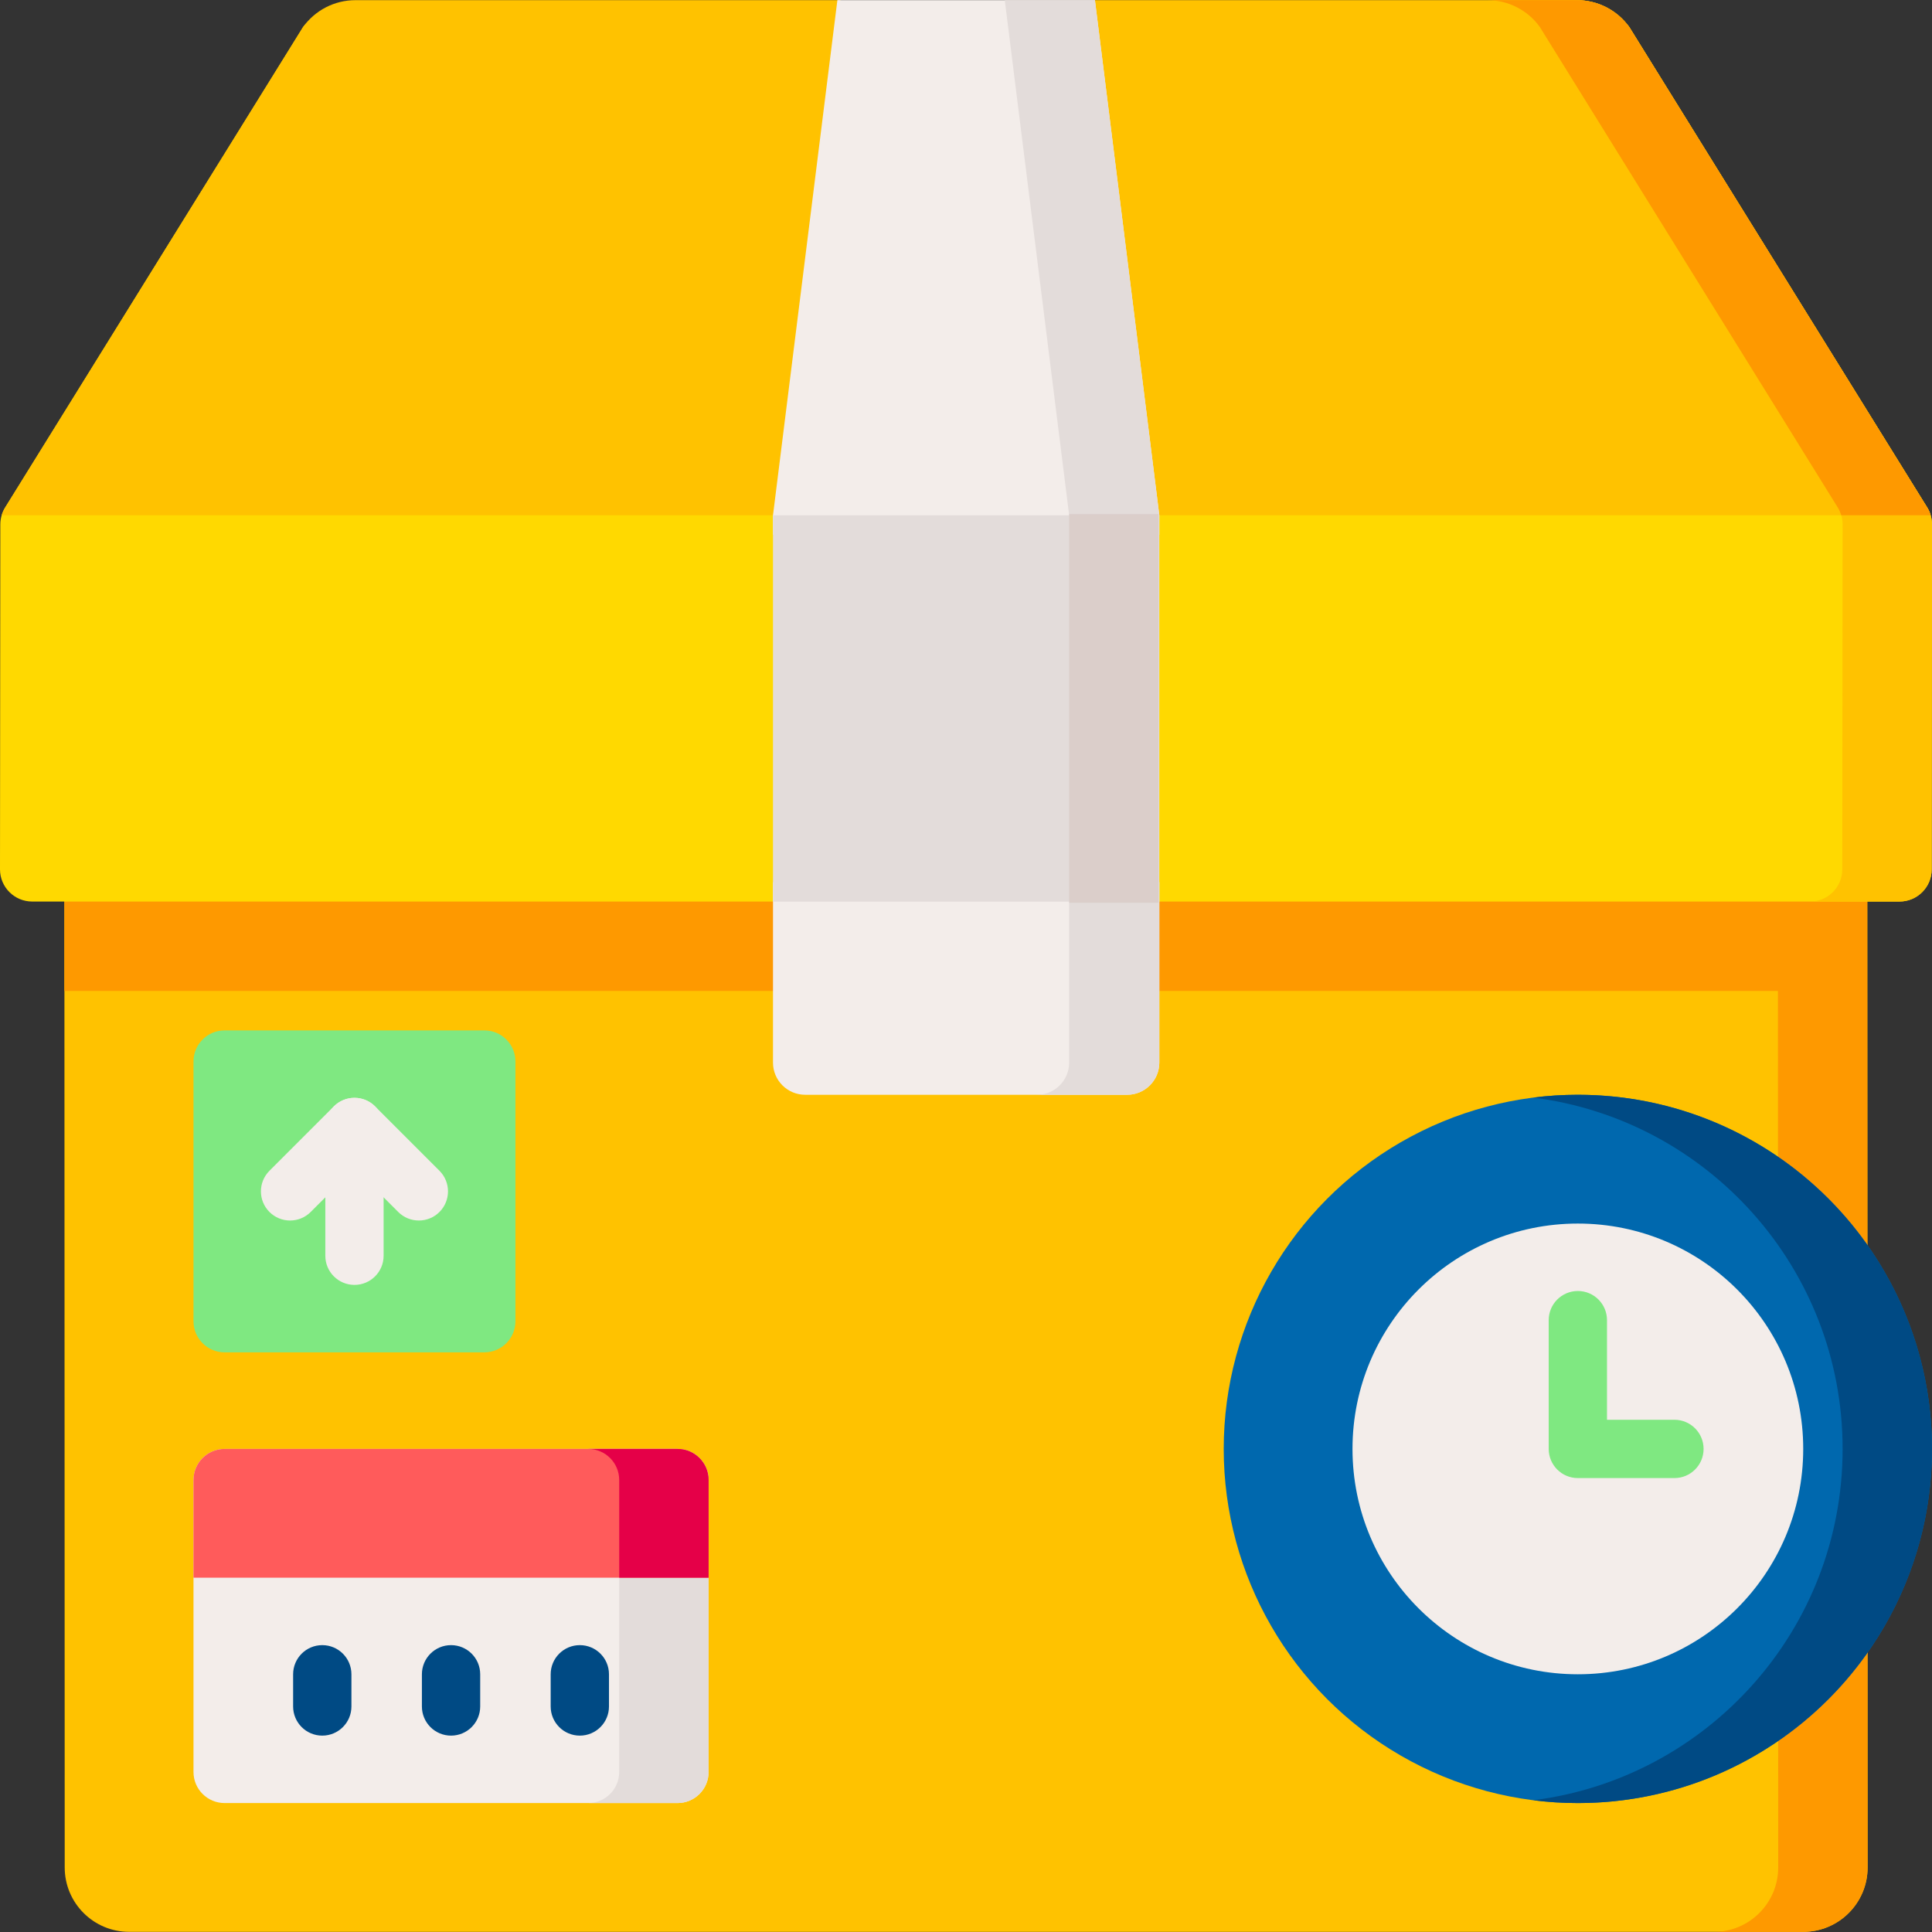 <svg id="Capa_1" enable-background="new 0 0 497.083 497.083" height="512" viewBox="0 0 497.083 497.083" width="512" xmlns="http://www.w3.org/2000/svg"><rect x="0" y="0" width="497.083" height="497.083" fill="#333333" stroke="none"/><g><g><g><path d="m480.434 226.957.083 253.517c0 9.15-7.418 16.568-16.568 16.568h-430.732c-9.15 0-16.568-7.418-16.568-16.568l-.083-253.517z" fill="#ffc200"/><path d="m228.533 14.991h28v451.934h-28z" fill="#fe9900" transform="matrix(0 1 -1 0 483.491 -1.576)"/><path d="m457.434 226.957.083 253.517c0 9.15-7.418 16.568-16.568 16.568h23c9.15 0 16.568-7.418 16.568-16.568l-.083-253.517z" fill="#fe9900"/><path d="m405.724 6.042c5.35 0 10.371-3.416 13.481.937l76.635 123.59c.813 1.311 1.243 2.823 1.243 4.365l-.083 88.74c0 4.575-3.709 8.283-8.283 8.283h-480.434c-4.575 0-8.283-3.709-8.283-8.283l.083-88.74c0-1.542.431-3.054 1.244-4.365l76.634-123.59c3.11-4.354 8.131-.938 13.481-.938h314.282z" fill="#ffd900"/><path d="m.432 132.575h496.301c-.209-.701-.505-1.378-.894-2.005l-76.634-123.591c-3.11-4.354-8.131-6.938-13.481-6.938h-123.946l-33.22 14-32.469-14h-124.647c-5.35 0-10.371 2.584-13.481 6.938l-76.635 123.59c-.389.628-.685 1.304-.894 2.006z" fill="#ffc200"/><path d="m495.84 130.569-76.635-123.59c-3.11-4.354-8.131-6.938-13.481-6.938h-23c5.35 0 10.371 2.584 13.481 6.938l76.635 123.59c.813 1.311 1.244 2.823 1.244 4.365l-.084 88.74c0 4.575-3.709 8.283-8.283 8.283h23c4.575 0 8.283-3.709 8.283-8.283l.083-88.74c0-1.542-.431-3.054-1.243-4.365z" fill="#ffc200"/><path d="m396.205 6.979 76.635 123.59c.389.628.685 1.304.894 2.005h23c-.104-.35-.23-.694-.379-1.029-.15-.335-.32-.662-.515-.976l-76.635-123.59c-3.11-4.354-8.131-6.938-13.481-6.938h-23c5.35.001 10.371 2.584 13.481 6.938z" fill="#fe9900"/><path d="m174.316 463.908h-116.533c-4.418 0-8-3.582-8-8v-75.117c0-4.418 3.582-8 8-8h116.533c4.418 0 8 3.582 8 8v75.117c0 4.418-3.581 8-8 8z" fill="#f3edea"/><g><path d="m82.917 446.558c-4.143 0-7.5-3.358-7.5-7.5v-8.283c0-4.142 3.357-7.5 7.5-7.5s7.5 3.358 7.5 7.5v8.283c0 4.142-3.358 7.5-7.5 7.5z" fill="#004a84"/></g><g><path d="m116.05 446.558c-4.143 0-7.5-3.358-7.5-7.5v-8.283c0-4.142 3.357-7.5 7.5-7.5s7.5 3.358 7.5 7.5v8.283c0 4.142-3.358 7.5-7.5 7.5z" fill="#004a84"/></g><g><path d="m149.183 446.558c-4.143 0-7.5-3.358-7.5-7.5v-8.283c0-4.142 3.357-7.5 7.5-7.5s7.5 3.358 7.5 7.5v8.283c0 4.142-3.357 7.5-7.5 7.5z" fill="#004a84"/></g><path d="m174.316 372.791h-23c4.418 0 8 3.582 8 8v75.117c0 4.418-3.582 8-8 8h23c4.418 0 8-3.582 8-8v-75.117c0-4.418-3.581-8-8-8z" fill="#e3dcda"/><path d="m174.316 372.791h-116.533c-4.418 0-8 3.582-8 8v25.133h132.533v-25.133c0-4.418-3.581-8-8-8z" fill="#ff5b5b"/><path d="m174.316 372.791h-23c4.418 0 8 3.582 8 8v25.133h23v-25.133c0-4.418-3.581-8-8-8z" fill="#e50048"/></g><g><path d="m298.283 132.575v5h-99.4v-5l16.567-132.533h66.266z" fill="#f3edea"/><path d="m198.883 226.975v46.417c0 4.575 3.709 8.283 8.283 8.283h82.834c4.575 0 8.283-3.709 8.283-8.283v-46.417z" fill="#f3edea"/><path d="m275.083 226.975v46.417c0 4.575-3.709 8.283-8.283 8.283h23.2c4.575 0 8.283-3.708 8.283-8.283v-46.417z" fill="#e3dcda"/><g><g><path d="m124.616 347.941h-66.833c-4.418 0-8-3.582-8-8v-66.833c0-4.418 3.582-8 8-8h66.833c4.418 0 8 3.582 8 8v66.833c0 4.419-3.581 8-8 8z" fill="#7fe881"/><g><path d="m107.767 314.025c-1.919 0-3.839-.732-5.304-2.196l-11.263-11.264-11.265 11.264c-2.929 2.929-7.678 2.928-10.606-.001-2.929-2.929-2.929-7.678.001-10.606l16.567-16.566c2.928-2.929 7.677-2.927 10.606 0l16.566 16.566c2.929 2.93 2.929 7.678 0 10.607-1.464 1.464-3.384 2.196-5.302 2.196z" fill="#f3edea"/></g></g><g><path d="m91.2 330.591c-4.143 0-7.5-3.357-7.5-7.5v-33.133c0-4.143 3.357-7.5 7.5-7.5s7.5 3.357 7.5 7.5v33.133c0 4.143-3.357 7.5-7.5 7.5z" fill="#f3edea"/></g></g><path d="m281.716.042h-23.2l16.567 132.533h23.2z" fill="#e3dcda"/><path d="m198.883 132.575h99.4v99.4h-99.4z" fill="#e3dcda"/><path d="m275.083 132.275h23v100h-23z" fill="#dbceca"/></g><circle cx="405.966" cy="372.791" fill="#0068ae" r="91.117"/><path d="m405.966 281.675c-3.896 0-7.733.246-11.5.72 44.893 5.654 79.616 43.97 79.616 90.397s-34.723 84.742-79.616 90.396c3.767.474 7.604.72 11.5.72 50.322 0 91.116-40.794 91.116-91.116.001-50.323-40.793-91.117-91.116-91.117z" fill="#004a84"/></g><circle cx="405.966" cy="372.791" fill="#f3edea" r="57.983"/><g><g><path d="m430.816 380.292h-24.851c-4.143 0-7.5-3.357-7.5-7.5v-33.134c0-4.143 3.357-7.5 7.5-7.5s7.5 3.357 7.5 7.5v25.634h17.351c4.143 0 7.5 3.357 7.5 7.5s-3.357 7.5-7.5 7.5z" fill="#7fe881"/></g></g></g></svg>
